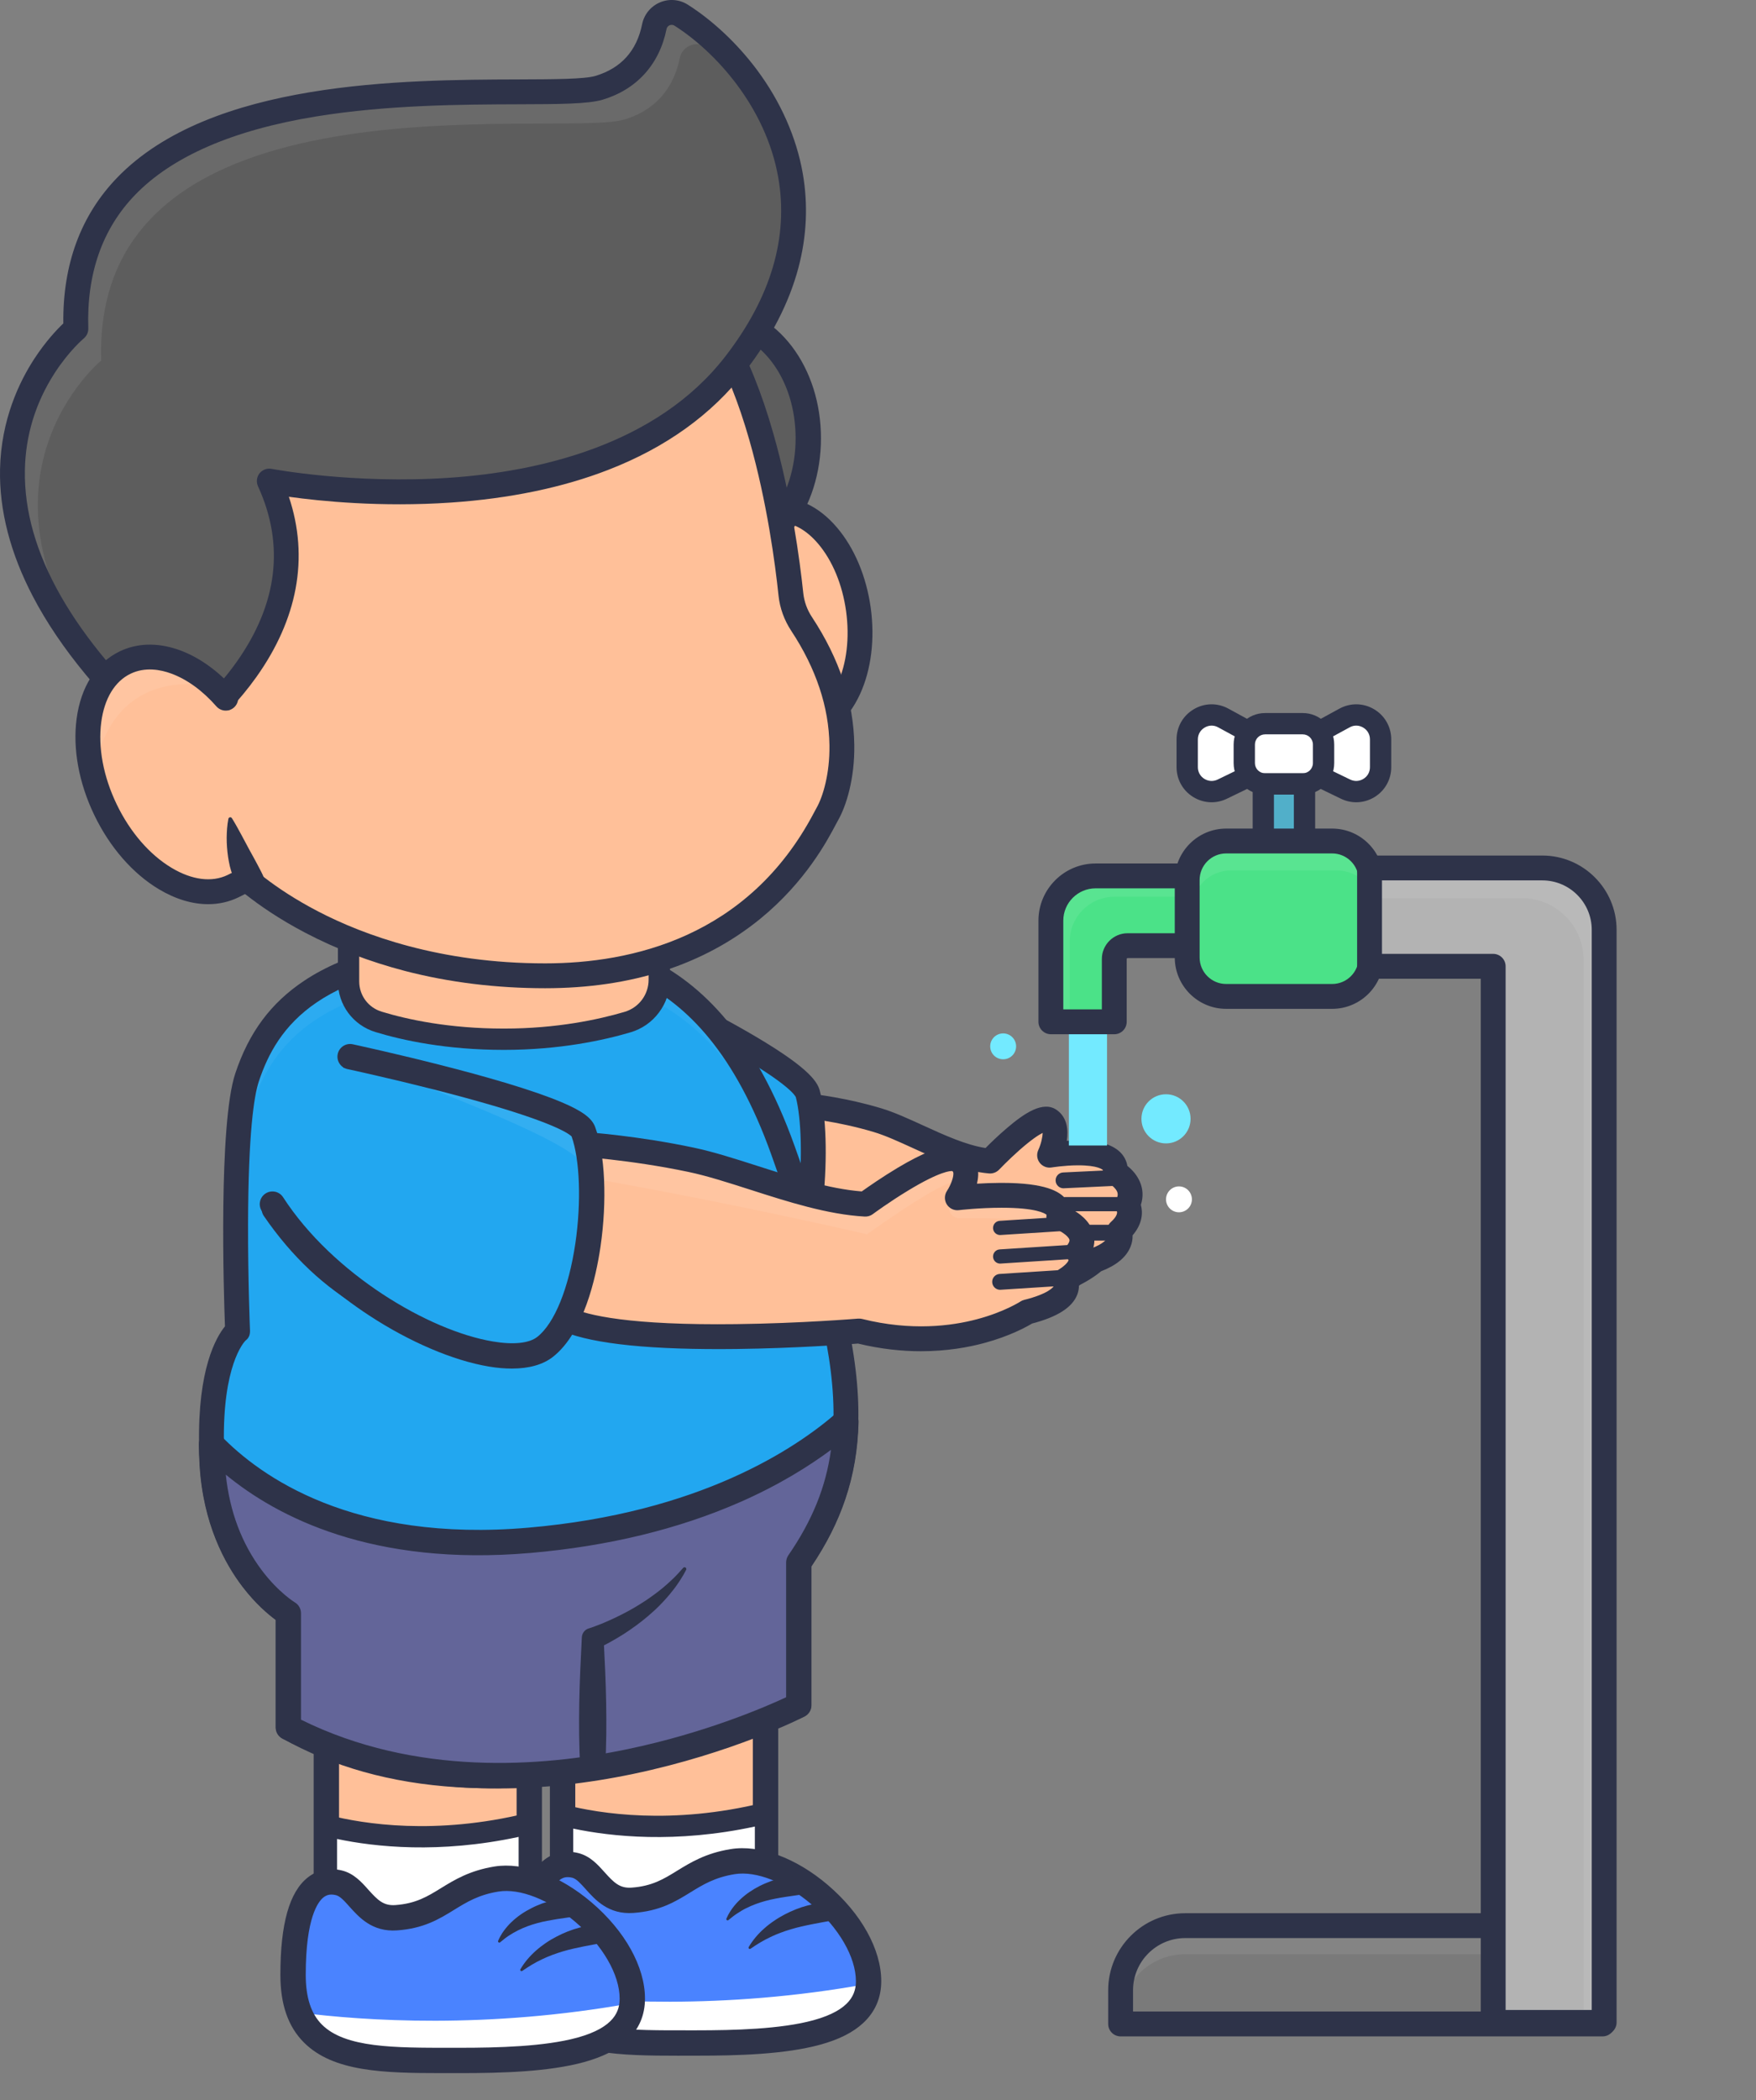 <svg width="46" height="55" viewBox="0 0 46 55" fill="none" xmlns="http://www.w3.org/2000/svg">
<rect x="0" y="0" width="46" height="55" fill="#808080" stroke="none"/>
<g opacity="0.2">
<g opacity="0.2">
<g opacity="0.2">
<g opacity="0.2">
<path opacity="0.2" d="M36.049 52.467C32.265 52.467 29.009 52.724 27.556 53.093C26.129 52.424 20.913 51.927 14.696 51.927C7.38 51.927 1.448 52.615 1.448 53.464C1.448 54.312 7.38 55 14.696 55C20.676 55 25.73 54.54 27.377 53.909C28.726 54.305 32.1 54.585 36.049 54.585C41.185 54.585 45.349 54.111 45.349 53.526C45.349 52.941 41.185 52.467 36.049 52.467Z" fill="#2E3349"/>
</g>
</g>
</g>
</g>
<path d="M20.053 44.452H14.737V50.183H20.053V44.452Z" fill="#FFC099"/>
<path d="M20.099 50.229H14.69V44.405H20.099V50.229ZM14.783 50.136H20.006V44.498H14.783V50.136Z" fill="#2E3349"/>
<g opacity="0.2">
<g opacity="0.2">
<g opacity="0.2">
<g opacity="0.2">
<path opacity="0.2" d="M20.053 44.452V46.202C18.727 46.769 16.862 47.17 14.737 47.307V44.452H20.053V44.452Z" fill="#2E3349"/>
</g>
</g>
</g>
</g>
<path d="M20.053 50.515H14.738C14.554 50.515 14.405 50.366 14.405 50.183V44.452C14.405 44.268 14.554 44.119 14.738 44.119H20.053C20.237 44.119 20.386 44.268 20.386 44.452V50.183C20.386 50.366 20.237 50.515 20.053 50.515ZM15.07 49.85H19.721V44.784H15.07V49.85Z" fill="#2E3349"/>
<path d="M20.053 47.486V50.183H14.737V47.539C15.711 47.786 17.623 48.08 20.053 47.486Z" fill="white"/>
<path d="M20.099 50.229H14.69V47.479L14.748 47.494C15.677 47.73 17.6 48.037 20.042 47.441L20.099 47.426V50.229ZM14.783 50.136H20.006V47.545C17.622 48.116 15.734 47.833 14.783 47.599V50.136Z" fill="#2E3349"/>
<g opacity="0.2">
<g opacity="0.2">
<g opacity="0.2">
<g opacity="0.2">
<path opacity="0.2" d="M20.053 48.578H14.737V50.004H20.053V48.578Z" fill="#2E3349"/>
</g>
</g>
</g>
</g>
<path d="M20.053 50.462H14.737C14.583 50.462 14.458 50.337 14.458 50.183V47.539C14.458 47.453 14.498 47.371 14.566 47.319C14.634 47.266 14.722 47.247 14.806 47.268C15.714 47.499 17.594 47.799 19.986 47.215C20.07 47.194 20.158 47.213 20.225 47.266C20.292 47.319 20.332 47.4 20.332 47.486V50.183C20.332 50.337 20.207 50.462 20.053 50.462ZM15.016 49.904H19.774V47.836C17.695 48.283 16.009 48.099 15.016 47.89V49.904Z" fill="#2E3349"/>
<path d="M22.75 51.9C22.745 53.322 20.634 53.512 18.237 53.505C16.018 53.497 14.152 53.563 13.895 51.724C13.876 51.589 13.866 51.443 13.865 51.285C13.864 51.272 13.864 51.26 13.864 51.247C13.873 48.729 14.745 48.759 15.077 48.843C15.591 48.973 15.753 49.815 16.569 49.761C17.764 49.683 17.978 48.951 19.2 48.758C20.079 48.619 21.207 49.245 21.953 50.104C22.126 50.303 22.279 50.516 22.404 50.734C22.621 51.117 22.751 51.518 22.75 51.9Z" fill="#4A83FF"/>
<path d="M22.706 51.961C22.591 53.277 20.533 53.464 18.203 53.464C16.214 53.464 14.51 53.521 13.988 52.21C15.672 52.424 18.907 52.649 22.706 51.961Z" fill="white"/>
<g opacity="0.2">
<g opacity="0.2">
<g opacity="0.2">
<g opacity="0.2">
<path opacity="0.2" d="M22.749 51.9C22.744 53.322 20.634 53.513 18.237 53.505C16.017 53.498 14.152 53.563 13.895 51.724C17.691 52.639 20.394 51.763 21.298 51.346C21.801 51.114 21.944 50.593 21.952 50.104C22.126 50.303 22.279 50.516 22.403 50.734C22.621 51.117 22.75 51.518 22.749 51.9Z" fill="#2E3349"/>
</g>
</g>
</g>
</g>
<path d="M17.77 53.838C16.235 53.838 14.918 53.802 14.153 53.037C13.736 52.621 13.533 52.04 13.533 51.262C13.533 49.924 13.769 49.089 14.255 48.71C14.51 48.511 14.82 48.449 15.15 48.531C15.458 48.608 15.659 48.833 15.837 49.032C16.081 49.304 16.234 49.457 16.542 49.436C17.082 49.398 17.386 49.211 17.737 48.994C18.089 48.778 18.488 48.532 19.14 48.427C19.899 48.304 20.85 48.655 21.684 49.365C22.561 50.112 23.085 51.054 23.085 51.885C23.085 52.321 22.926 52.69 22.611 52.982C22.346 53.228 21.978 53.414 21.486 53.549C20.56 53.803 19.328 53.837 18.245 53.837C18.165 53.837 18.085 53.837 18.006 53.837C17.927 53.837 17.848 53.838 17.77 53.838ZM14.873 49.161C14.772 49.161 14.707 49.2 14.664 49.234C14.524 49.343 14.198 49.76 14.198 51.262C14.198 51.855 14.337 52.282 14.622 52.567C15.232 53.176 16.517 53.175 18.005 53.173C18.084 53.173 18.165 53.173 18.245 53.173C19.223 53.173 20.455 53.143 21.31 52.908C22.305 52.635 22.421 52.193 22.421 51.885C22.421 51.256 21.973 50.484 21.254 49.871C20.576 49.294 19.807 48.992 19.246 49.083C18.725 49.167 18.414 49.358 18.086 49.56C17.695 49.801 17.291 50.05 16.588 50.099C15.94 50.144 15.594 49.757 15.342 49.475C15.211 49.329 15.099 49.203 14.989 49.176C14.946 49.165 14.907 49.161 14.873 49.161Z" fill="#2E3349"/>
<path d="M21.104 49.601C21.098 49.603 21.086 49.605 21.076 49.606L21.044 49.611L20.978 49.62L20.846 49.639C20.757 49.651 20.668 49.664 20.58 49.678C20.403 49.706 20.226 49.737 20.053 49.784C19.966 49.807 19.881 49.835 19.797 49.866C19.712 49.897 19.63 49.934 19.548 49.974C19.466 50.014 19.388 50.062 19.31 50.113C19.232 50.164 19.158 50.223 19.083 50.285L19.082 50.286C19.067 50.298 19.046 50.296 19.034 50.282C19.026 50.271 19.024 50.258 19.029 50.246C19.04 50.223 19.051 50.201 19.062 50.178C19.067 50.166 19.073 50.155 19.079 50.144L19.098 50.111C19.111 50.089 19.123 50.066 19.138 50.045L19.181 49.982C19.242 49.899 19.311 49.82 19.387 49.749C19.538 49.605 19.713 49.488 19.899 49.393C19.946 49.37 19.993 49.347 20.041 49.327C20.089 49.306 20.137 49.287 20.186 49.269C20.284 49.233 20.383 49.204 20.484 49.182C20.585 49.159 20.688 49.143 20.791 49.135C20.843 49.131 20.894 49.128 20.947 49.128C20.973 49.128 20.999 49.128 21.025 49.13C21.039 49.13 21.052 49.131 21.066 49.132C21.08 49.133 21.092 49.135 21.11 49.136C21.236 49.15 21.328 49.263 21.315 49.39C21.305 49.485 21.239 49.56 21.153 49.587L21.104 49.601Z" fill="#2E3349"/>
<path d="M21.826 50.29C21.819 50.292 21.806 50.295 21.796 50.297L21.762 50.303L21.693 50.316L21.554 50.341C21.46 50.358 21.367 50.375 21.274 50.394C21.18 50.412 21.087 50.433 20.994 50.454C20.948 50.465 20.901 50.476 20.855 50.488C20.809 50.501 20.763 50.513 20.717 50.527C20.625 50.554 20.534 50.584 20.444 50.619C20.421 50.627 20.399 50.636 20.377 50.645C20.354 50.654 20.331 50.663 20.309 50.673C20.265 50.693 20.22 50.711 20.177 50.733C20 50.816 19.831 50.918 19.662 51.036L19.662 51.036C19.646 51.047 19.625 51.043 19.614 51.028C19.607 51.016 19.607 51.002 19.613 50.991C19.72 50.81 19.86 50.644 20.022 50.503C20.102 50.431 20.188 50.365 20.278 50.305C20.367 50.243 20.46 50.189 20.556 50.138C20.748 50.038 20.95 49.956 21.159 49.902C21.264 49.874 21.37 49.853 21.477 49.839C21.531 49.833 21.585 49.827 21.64 49.825C21.667 49.824 21.695 49.823 21.723 49.823C21.736 49.823 21.751 49.823 21.765 49.824C21.78 49.824 21.792 49.825 21.811 49.826C21.939 49.833 22.036 49.942 22.029 50.07C22.023 50.167 21.958 50.247 21.871 50.276L21.826 50.29Z" fill="#2E3349"/>
<path d="M13.865 44.908H8.549V50.639H13.865V44.908Z" fill="#FFC099"/>
<path d="M13.912 50.686H8.503V44.862H13.912V50.686ZM8.596 50.593H13.819V44.955H8.596V50.593Z" fill="#2E3349"/>
<g opacity="0.2">
<g opacity="0.2">
<g opacity="0.2">
<g opacity="0.2">
<path opacity="0.2" d="M8.549 44.908H13.865V47.348C13.618 47.355 13.369 47.359 13.117 47.359C11.45 47.359 9.889 47.198 8.549 46.918V44.908H8.549Z" fill="#2E3349"/>
</g>
</g>
</g>
</g>
<path d="M13.865 50.972H8.549C8.366 50.972 8.217 50.823 8.217 50.639V44.908C8.217 44.725 8.366 44.576 8.549 44.576H13.865C14.048 44.576 14.197 44.725 14.197 44.908V50.639C14.197 50.823 14.048 50.972 13.865 50.972ZM8.881 50.307H13.533V45.241H8.881V50.307Z" fill="#2E3349"/>
<path d="M13.865 47.943V50.639H8.549V47.996C9.522 48.243 11.434 48.536 13.865 47.943Z" fill="white"/>
<path d="M13.912 50.686H8.503V47.936L8.561 47.951C9.49 48.187 11.413 48.494 13.854 47.897L13.912 47.883V50.686ZM8.596 50.593H13.819V48.002C11.434 48.572 9.546 48.289 8.596 48.055V50.593Z" fill="#2E3349"/>
<g opacity="0.2">
<g opacity="0.2">
<g opacity="0.2">
<g opacity="0.2">
<path opacity="0.2" d="M13.865 49.035H8.549V50.461H13.865V49.035Z" fill="#2E3349"/>
</g>
</g>
</g>
</g>
<path d="M13.865 50.733H8.55C8.395 50.733 8.271 50.608 8.271 50.453V47.81C8.271 47.724 8.31 47.642 8.378 47.589C8.446 47.537 8.535 47.518 8.618 47.539C9.526 47.77 11.406 48.07 13.799 47.486C13.882 47.465 13.97 47.484 14.037 47.537C14.105 47.59 14.144 47.671 14.144 47.757V50.453C14.144 50.608 14.019 50.733 13.865 50.733ZM8.829 50.175H13.586V48.107C11.507 48.554 9.821 48.37 8.829 48.161V50.175Z" fill="#2E3349"/>
<path d="M16.564 52.342C16.564 52.382 16.562 52.421 16.559 52.459C16.444 53.775 14.386 53.962 12.056 53.962C10.067 53.962 8.363 54.019 7.841 52.709C7.734 52.44 7.677 52.115 7.677 51.719C7.677 49.201 8.549 49.227 8.881 49.31C9.396 49.439 9.561 50.281 10.376 50.224C11.571 50.141 11.782 49.408 13.004 49.212C14.446 48.978 16.564 50.806 16.564 52.342Z" fill="#4A83FF"/>
<path d="M16.56 52.459C16.445 53.775 14.387 53.962 12.057 53.962C10.068 53.962 8.363 54.019 7.842 52.708C9.525 52.923 12.761 53.147 16.56 52.459Z" fill="white"/>
<path d="M11.581 54.294C10.046 54.294 8.73 54.259 7.964 53.494C7.547 53.078 7.345 52.497 7.345 51.719C7.345 50.381 7.581 49.546 8.066 49.167C8.322 48.967 8.631 48.906 8.962 48.988C9.269 49.065 9.471 49.29 9.648 49.489C9.892 49.761 10.045 49.914 10.353 49.893C10.893 49.855 11.197 49.668 11.549 49.451C11.901 49.234 12.3 48.989 12.951 48.883C13.71 48.761 14.662 49.112 15.496 49.822C16.373 50.569 16.896 51.511 16.896 52.342C16.896 52.778 16.737 53.147 16.423 53.439C16.158 53.685 15.789 53.87 15.297 54.006C14.371 54.26 13.14 54.294 12.057 54.294C11.976 54.294 11.896 54.294 11.817 54.294C11.738 54.294 11.659 54.294 11.581 54.294ZM8.684 49.617C8.583 49.617 8.518 49.657 8.475 49.69C8.335 49.8 8.009 50.217 8.009 51.719C8.009 52.312 8.148 52.739 8.434 53.024C9.044 53.633 10.328 53.631 11.816 53.63C11.896 53.63 11.976 53.63 12.057 53.63C13.035 53.63 14.267 53.599 15.121 53.365C16.117 53.092 16.232 52.65 16.232 52.342C16.232 51.712 15.785 50.941 15.065 50.328C14.387 49.751 13.618 49.449 13.057 49.539C12.536 49.623 12.226 49.815 11.897 50.017C11.507 50.258 11.102 50.507 10.399 50.556C9.752 50.601 9.406 50.214 9.153 49.932C9.023 49.786 8.91 49.66 8.801 49.633C8.757 49.622 8.719 49.617 8.684 49.617Z" fill="#2E3349"/>
<path d="M15.124 50.183C15.118 50.185 15.105 50.186 15.095 50.188L15.063 50.193L14.998 50.202L14.865 50.22C14.776 50.233 14.688 50.245 14.599 50.259C14.422 50.288 14.246 50.318 14.073 50.366C13.986 50.389 13.901 50.417 13.816 50.448C13.732 50.479 13.649 50.515 13.568 50.556C13.486 50.596 13.408 50.643 13.329 50.694C13.251 50.745 13.178 50.804 13.103 50.867L13.101 50.868C13.087 50.88 13.066 50.877 13.054 50.863C13.045 50.853 13.044 50.839 13.049 50.828C13.059 50.805 13.07 50.782 13.081 50.759C13.087 50.748 13.092 50.736 13.099 50.725L13.118 50.692C13.131 50.67 13.143 50.648 13.157 50.626L13.201 50.563C13.262 50.481 13.33 50.401 13.406 50.331C13.557 50.187 13.733 50.069 13.919 49.975C13.965 49.951 14.012 49.929 14.06 49.908C14.108 49.887 14.156 49.868 14.205 49.85C14.303 49.815 14.403 49.786 14.504 49.763C14.605 49.741 14.707 49.725 14.81 49.716C14.862 49.712 14.914 49.709 14.966 49.709C14.992 49.709 15.018 49.71 15.045 49.711C15.058 49.712 15.072 49.713 15.085 49.714C15.099 49.715 15.111 49.716 15.129 49.718C15.256 49.731 15.348 49.845 15.335 49.971C15.325 50.066 15.258 50.142 15.172 50.168L15.124 50.183Z" fill="#2E3349"/>
<path d="M15.845 50.872C15.839 50.874 15.826 50.876 15.816 50.878L15.782 50.885L15.713 50.897L15.573 50.922C15.48 50.939 15.387 50.957 15.293 50.975C15.2 50.994 15.107 51.014 15.014 51.035C14.967 51.046 14.921 51.057 14.875 51.069C14.829 51.082 14.782 51.094 14.736 51.108C14.645 51.136 14.553 51.166 14.463 51.2C14.441 51.208 14.418 51.217 14.396 51.227C14.374 51.236 14.351 51.244 14.329 51.254C14.285 51.274 14.24 51.293 14.196 51.314C14.019 51.397 13.85 51.5 13.682 51.617L13.681 51.617C13.666 51.628 13.645 51.624 13.634 51.609C13.626 51.598 13.626 51.583 13.633 51.572C13.74 51.391 13.88 51.226 14.042 51.084C14.122 51.013 14.208 50.947 14.297 50.886C14.386 50.825 14.48 50.77 14.576 50.72C14.768 50.619 14.97 50.538 15.179 50.483C15.283 50.456 15.389 50.434 15.497 50.421C15.551 50.414 15.605 50.409 15.66 50.406C15.687 50.405 15.714 50.404 15.742 50.404C15.756 50.404 15.77 50.405 15.784 50.405C15.799 50.406 15.812 50.406 15.831 50.407C15.958 50.414 16.055 50.524 16.048 50.651C16.043 50.748 15.977 50.828 15.89 50.857L15.845 50.872Z" fill="#2E3349"/>
<path d="M17.833 26.581C17.833 26.581 19.712 28.265 21.054 28.953C21.054 28.953 21.966 29.03 22.986 29.336C23.841 29.592 24.972 30.331 25.939 30.407C25.939 30.407 27.173 29.106 27.495 29.336C27.817 29.565 27.495 30.254 27.495 30.254C27.495 30.254 29.32 29.948 29.213 30.713C29.213 30.713 29.803 31.019 29.535 31.555C29.535 31.555 29.75 31.861 29.32 32.244C29.32 32.244 29.535 32.703 28.676 33.009C28.676 33.009 27.549 34.08 25.831 33.468C25.831 33.468 21.966 33.927 20.839 33.162C20.839 33.162 17.887 34.157 15.9 30.024" fill="#FFC099"/>
<path d="M26.882 33.702C26.566 33.702 26.211 33.651 25.826 33.516C25.716 33.528 24.793 33.631 23.759 33.648C22.299 33.674 21.314 33.527 20.832 33.213C20.699 33.253 20.008 33.434 19.102 33.188C18.523 33.03 17.977 32.729 17.479 32.293C16.86 31.749 16.314 30.993 15.858 30.045L15.942 30.004C16.961 32.123 18.236 32.856 19.127 33.098C20.088 33.359 20.817 33.12 20.824 33.118L20.846 33.111L20.865 33.123C21.965 33.87 25.787 33.426 25.826 33.422L25.837 33.421L25.847 33.424C26.719 33.735 27.432 33.597 27.877 33.426C28.361 33.241 28.641 32.978 28.644 32.975L28.651 32.968L28.66 32.965C28.982 32.85 29.192 32.697 29.267 32.521C29.328 32.377 29.28 32.268 29.278 32.263L29.264 32.232L29.289 32.209C29.68 31.861 29.505 31.593 29.497 31.581L29.481 31.559L29.494 31.534C29.738 31.046 29.214 30.766 29.192 30.755L29.162 30.739L29.167 30.707C29.182 30.597 29.155 30.509 29.083 30.439C28.733 30.099 27.515 30.298 27.503 30.3L27.416 30.314L27.453 30.234C27.456 30.228 27.755 29.578 27.468 29.374C27.417 29.337 27.231 29.307 26.627 29.82C26.284 30.112 25.975 30.436 25.972 30.439L25.957 30.455L25.935 30.453C25.325 30.405 24.666 30.104 24.029 29.813C23.65 29.64 23.292 29.476 22.973 29.38C21.969 29.079 21.059 29 21.05 29L21.041 28.999L21.032 28.994C19.701 28.311 17.821 26.632 17.802 26.616L17.864 26.546C17.883 26.563 19.746 28.227 21.067 28.908C21.166 28.917 22.041 29.004 23 29.291C23.325 29.389 23.686 29.554 24.068 29.728C24.69 30.013 25.333 30.306 25.92 30.359C25.988 30.289 26.263 30.007 26.566 29.75C27.054 29.335 27.367 29.187 27.522 29.298C27.807 29.501 27.647 30.001 27.57 30.196C27.861 30.155 28.817 30.05 29.148 30.372C29.234 30.456 29.273 30.563 29.262 30.688C29.38 30.76 29.813 31.067 29.587 31.553C29.63 31.638 29.731 31.924 29.375 32.257C29.39 32.31 29.409 32.422 29.354 32.554C29.269 32.757 29.049 32.924 28.701 33.05C28.652 33.094 28.376 33.334 27.915 33.511C27.653 33.612 27.302 33.702 26.882 33.702Z" fill="#2E3349"/>
<path d="M26.881 33.982C26.553 33.982 26.188 33.931 25.794 33.8C25.544 33.827 24.71 33.911 23.763 33.927C22.346 33.952 21.347 33.812 20.789 33.512C20.502 33.578 19.84 33.677 19.029 33.457C18.408 33.288 17.824 32.967 17.295 32.503C16.647 31.934 16.079 31.148 15.606 30.166C15.528 30.003 15.597 29.809 15.759 29.731C15.921 29.653 16.115 29.721 16.193 29.884C16.963 31.485 18.003 32.504 19.199 32.829C20.08 33.068 20.728 32.856 20.734 32.853C20.831 32.821 20.937 32.836 21.021 32.893C21.252 33.049 21.913 33.308 23.746 33.277C24.825 33.258 25.783 33.146 25.792 33.145C25.842 33.139 25.893 33.145 25.94 33.161C26.567 33.385 27.178 33.389 27.755 33.174C28.194 33.01 28.45 32.774 28.453 32.772C28.486 32.74 28.523 32.718 28.566 32.702C28.922 32.576 29.031 32.429 29.018 32.364C28.967 32.238 29.001 32.092 29.103 32.001C29.258 31.863 29.274 31.765 29.258 31.727C29.199 31.631 29.193 31.511 29.244 31.409C29.296 31.305 29.291 31.232 29.227 31.146C29.172 31.072 29.09 31.018 29.061 31.002C28.936 30.939 28.871 30.806 28.89 30.668C28.892 30.654 28.892 30.646 28.891 30.643C28.882 30.632 28.765 30.517 28.233 30.519C27.881 30.52 27.552 30.575 27.548 30.575C27.429 30.595 27.309 30.547 27.235 30.451C27.162 30.355 27.149 30.226 27.2 30.116C27.272 29.96 27.312 29.776 27.313 29.67C27.213 29.72 27.025 29.839 26.705 30.121C26.417 30.376 26.176 30.629 26.174 30.631C26.106 30.702 26.01 30.739 25.912 30.732C25.253 30.679 24.572 30.368 23.913 30.067C23.543 29.898 23.193 29.738 22.892 29.648C21.919 29.356 21.035 29.278 21.026 29.277C20.983 29.274 20.942 29.262 20.904 29.243C19.541 28.543 17.693 26.893 17.615 26.823C17.481 26.703 17.47 26.497 17.59 26.364C17.71 26.23 17.916 26.218 18.049 26.338C18.068 26.355 19.862 27.956 21.147 28.635C21.381 28.659 22.186 28.756 23.079 29.024C23.423 29.127 23.792 29.296 24.183 29.475C24.737 29.728 25.308 29.988 25.817 30.066C25.941 29.94 26.153 29.734 26.385 29.537C26.825 29.163 27.324 28.815 27.684 29.071C27.961 29.268 27.988 29.597 27.945 29.878C28.013 29.874 28.085 29.87 28.159 29.869C28.733 29.857 29.12 29.957 29.341 30.172C29.444 30.272 29.509 30.397 29.533 30.535C29.799 30.744 30.03 31.112 29.886 31.554C29.943 31.758 29.928 32.053 29.669 32.353C29.672 32.441 29.659 32.547 29.611 32.661C29.499 32.929 29.241 33.141 28.844 33.294C28.729 33.39 28.44 33.608 28.014 33.772C27.727 33.883 27.341 33.981 26.881 33.982ZM29.025 32.381C29.025 32.381 29.025 32.381 29.025 32.382C29.025 32.381 29.025 32.381 29.025 32.381ZM29.024 32.38C29.024 32.38 29.024 32.381 29.025 32.381C29.024 32.381 29.024 32.38 29.024 32.38ZM29.268 31.741C29.268 31.741 29.268 31.742 29.268 31.742C29.268 31.742 29.268 31.741 29.268 31.741ZM29.267 31.741C29.267 31.741 29.267 31.741 29.268 31.741C29.267 31.741 29.267 31.741 29.267 31.741ZM29.267 31.74C29.267 31.741 29.267 31.741 29.267 31.741C29.267 31.741 29.267 31.741 29.267 31.74Z" fill="#2E3349"/>
<path d="M27.86 31.121C27.75 31.121 27.658 31.034 27.653 30.923C27.647 30.808 27.736 30.711 27.85 30.706L29.377 30.633C29.491 30.628 29.589 30.716 29.594 30.831C29.6 30.945 29.511 31.042 29.397 31.048L27.87 31.12C27.866 31.121 27.863 31.121 27.86 31.121Z" fill="#2E3349"/>
<path d="M29.563 31.722H27.902C27.799 31.722 27.716 31.639 27.716 31.536C27.716 31.433 27.799 31.35 27.902 31.35H29.563C29.666 31.35 29.749 31.433 29.749 31.536C29.749 31.639 29.666 31.722 29.563 31.722Z" fill="#2E3349"/>
<path d="M29.397 32.491H27.902C27.787 32.491 27.694 32.398 27.694 32.283C27.694 32.169 27.787 32.076 27.902 32.076H29.397C29.512 32.076 29.605 32.169 29.605 32.283C29.605 32.398 29.512 32.491 29.397 32.491Z" fill="#2E3349"/>
<path d="M17.779 26.428C17.779 26.428 20.992 28.006 21.161 28.647C21.483 29.871 21.268 33.009 20.517 33.851C19.765 34.693 17.081 33.009 15.9 30.407" fill="#22A7F0"/>
<path d="M19.958 34.395C19.878 34.395 19.791 34.389 19.697 34.374C19.065 34.278 18.273 33.836 17.527 33.161C16.725 32.438 16.042 31.507 15.603 30.542C15.529 30.378 15.602 30.185 15.765 30.111C15.929 30.036 16.122 30.109 16.196 30.273C16.598 31.159 17.226 32.013 17.963 32.678C18.608 33.261 19.293 33.654 19.796 33.731C19.953 33.755 20.163 33.757 20.273 33.634C20.559 33.314 20.806 32.443 20.917 31.359C21.021 30.348 20.993 29.294 20.847 28.733C20.83 28.695 20.661 28.391 19.206 27.558C18.415 27.104 17.643 26.724 17.635 26.72C17.474 26.641 17.407 26.446 17.486 26.284C17.566 26.123 17.761 26.056 17.922 26.136C17.93 26.14 18.745 26.541 19.569 27.015C21.125 27.911 21.406 28.301 21.475 28.564C21.643 29.202 21.678 30.325 21.565 31.426C21.489 32.16 21.284 33.48 20.759 34.068C20.619 34.225 20.371 34.395 19.958 34.395Z" fill="#2E3349"/>
<path d="M22.161 37.024C22.161 37.093 22.16 37.162 22.158 37.23C22.125 38.616 21.723 39.761 20.925 40.922V44.659C20.925 44.659 13.117 48.397 7.552 45.241V42.251C7.552 42.251 5.725 41.171 5.559 38.347C5.554 38.262 5.55 38.18 5.546 38.099C5.543 38.005 5.541 37.912 5.54 37.823C5.52 36.687 5.674 35.961 5.841 35.512C6.024 35.018 6.223 34.858 6.223 34.858C6.223 34.858 6.005 29.616 6.473 28.214C7.012 26.594 8.302 24.947 12.785 24.808C15.128 24.736 18.516 24.559 20.509 30.124C20.843 31.055 21.128 31.902 21.362 32.681C21.887 34.422 22.158 35.816 22.161 37.024Z" fill="#22A7F0"/>
<g opacity="0.2">
<g opacity="0.2">
<g opacity="0.2">
<g opacity="0.2">
<path opacity="0.2" d="M22.161 37.024C14.163 43.531 7.316 39.434 5.546 38.099C5.543 38.005 5.541 37.912 5.54 37.823C5.52 36.687 5.674 35.961 5.841 35.512C6.33 37.392 7.012 37.392 7.012 37.392C13.906 41.046 14.986 36.312 15.484 35.897C15.767 35.661 21.377 34.388 21.362 32.681C21.887 34.422 22.158 35.816 22.161 37.024Z" fill="#2E3349"/>
</g>
</g>
</g>
</g>
<g opacity="0.6">
<g opacity="0.6">
<g opacity="0.6">
<g opacity="0.6">
<g opacity="0.6">
<path opacity="0.6" d="M6.597 28.961C7.137 27.341 8.426 25.695 12.909 25.556C15.253 25.483 18.64 25.307 20.634 30.872C21.639 33.677 22.2 35.721 22.276 37.401C22.278 37.344 22.281 37.288 22.283 37.23C22.326 35.444 21.757 33.259 20.634 30.124C18.64 24.559 15.253 24.736 12.909 24.808C8.426 24.947 7.137 26.594 6.597 28.214C6.335 29.001 6.288 30.995 6.298 32.595C6.307 31.167 6.374 29.629 6.597 28.961Z" fill="white"/>
</g>
</g>
</g>
</g>
</g>
<path d="M12.838 46.833C12.544 46.833 12.254 46.824 11.97 46.806C10.245 46.7 8.705 46.268 7.392 45.524C7.29 45.466 7.227 45.358 7.227 45.241V42.422C7.037 42.282 6.701 42.001 6.36 41.556C5.897 40.951 5.325 39.907 5.234 38.366C5.223 38.173 5.216 37.992 5.215 37.827C5.18 35.866 5.653 35.032 5.893 34.736C5.861 33.881 5.721 29.441 6.164 28.111C6.522 27.036 7.096 26.265 7.97 25.684C9.088 24.941 10.66 24.548 12.775 24.483L12.863 24.48C15.214 24.407 18.768 24.296 20.816 30.014C22.042 33.436 22.525 35.529 22.484 37.238V37.238C22.466 37.963 22.353 38.626 22.137 39.265C21.936 39.858 21.646 40.434 21.251 41.022V44.659C21.251 44.785 21.179 44.899 21.066 44.953C20.985 44.992 19.047 45.911 16.391 46.453C15.151 46.705 13.96 46.833 12.838 46.833ZM7.878 45.049C10.629 46.526 13.935 46.287 16.246 45.818C18.368 45.387 20.056 44.689 20.6 44.449V40.922C20.6 40.856 20.62 40.791 20.657 40.737C21.439 39.6 21.802 38.516 21.833 37.223C21.833 37.223 21.833 37.223 21.833 37.223C21.872 35.599 21.4 33.575 20.203 30.234C18.315 24.961 15.176 25.059 12.884 25.131L12.795 25.134C8.36 25.271 7.252 26.907 6.782 28.317C6.656 28.694 6.505 29.649 6.498 32.061C6.495 33.523 6.548 34.832 6.549 34.845C6.553 34.954 6.519 35.046 6.431 35.109C6.382 35.16 5.829 35.768 5.866 37.817C5.866 37.818 5.866 37.819 5.866 37.819C5.867 37.974 5.873 38.145 5.884 38.328C6.038 40.948 7.702 41.96 7.718 41.97C7.817 42.029 7.878 42.136 7.878 42.251V45.049ZM20.925 44.659H20.925H20.925Z" fill="#2E3349"/>
<path d="M22.158 37.23C22.154 37.4 22.145 37.566 22.129 37.73C22.12 37.827 22.109 37.923 22.096 38.018C21.952 39.064 21.567 39.988 20.925 40.922V44.659C20.925 44.659 13.616 48.397 7.553 45.241V42.251C7.553 42.251 6.09 41.387 5.663 39.182C5.617 38.945 5.583 38.691 5.564 38.422C5.562 38.397 5.561 38.372 5.559 38.347C5.548 38.163 5.542 37.988 5.54 37.823C6.61 38.931 9.123 40.75 13.865 40.34C18.388 39.949 20.959 38.282 22.158 37.23Z" fill="#636599"/>
<path d="M13.057 46.553C12.767 46.553 12.48 46.545 12.197 46.528C10.49 46.424 8.92 46.005 7.531 45.282L7.506 45.269V42.276C7.418 42.221 7.097 42.001 6.732 41.573C6.346 41.12 5.84 40.34 5.617 39.191C5.57 38.944 5.536 38.686 5.518 38.425L5.513 38.35C5.501 38.16 5.495 37.983 5.493 37.823L5.492 37.706L5.573 37.79C6.644 38.9 9.144 40.701 13.861 40.294C18.429 39.899 21.001 38.183 22.128 37.196L22.207 37.126L22.205 37.232C22.2 37.411 22.191 37.576 22.175 37.734C22.166 37.839 22.155 37.934 22.142 38.024C22.001 39.051 21.629 39.977 20.971 40.936V44.688L20.946 44.701C20.928 44.71 19.084 45.644 16.522 46.179C15.329 46.428 14.167 46.553 13.057 46.553ZM7.599 45.212C10.711 46.822 14.156 46.578 16.5 46.089C18.888 45.59 20.649 44.744 20.878 44.63V40.907L20.887 40.895C21.541 39.944 21.91 39.028 22.05 38.011C22.062 37.923 22.073 37.829 22.083 37.725C22.095 37.6 22.103 37.472 22.108 37.335C21.546 37.816 20.616 38.487 19.277 39.075C17.692 39.772 15.873 40.213 13.869 40.386C9.23 40.787 6.713 39.064 5.588 37.938C5.591 38.065 5.597 38.201 5.605 38.344L5.61 38.418C5.629 38.675 5.662 38.93 5.708 39.173C5.927 40.3 6.423 41.066 6.8 41.51C7.21 41.991 7.572 42.208 7.576 42.211L7.599 42.224L7.599 42.251V45.212Z" fill="#2E3349"/>
<g opacity="0.2">
<g opacity="0.2">
<g opacity="0.2">
<g opacity="0.2">
<path opacity="0.2" d="M22.13 37.73C22.021 38.897 21.625 39.903 20.925 40.922V44.659C20.925 44.659 13.616 48.397 7.553 45.241V42.251C7.553 42.251 5.758 41.19 5.564 38.422C6.816 40.226 8.591 41.544 8.591 41.544V44.618C10.086 45.697 14.571 45.365 14.571 45.365L15.568 42.956L17.661 41.447C17.927 42.179 16.565 43.455 16.565 43.455V44.95L19.638 43.953V41.129C20.251 40.962 21.424 39.002 22.13 37.73Z" fill="#2E3349"/>
</g>
</g>
</g>
</g>
<path d="M13.058 46.839C12.761 46.839 12.469 46.831 12.18 46.813C10.432 46.707 8.824 46.277 7.399 45.535C7.289 45.478 7.221 45.364 7.221 45.241V42.425C7.029 42.284 6.695 42.004 6.355 41.56C5.891 40.955 5.318 39.909 5.228 38.366C5.216 38.172 5.21 37.991 5.208 37.826C5.207 37.69 5.288 37.567 5.414 37.515C5.54 37.464 5.685 37.494 5.779 37.592C6.815 38.665 9.238 40.406 13.837 40.009C18.324 39.621 20.84 37.945 21.94 36.981C22.039 36.894 22.18 36.874 22.299 36.929C22.419 36.985 22.494 37.107 22.491 37.238C22.473 37.964 22.36 38.627 22.143 39.267C21.943 39.86 21.653 40.435 21.257 41.024V44.659C21.257 44.784 21.188 44.898 21.076 44.955C21 44.994 19.18 45.916 16.581 46.459C15.369 46.712 14.187 46.839 13.058 46.839ZM7.885 45.037C10.883 46.522 14.184 46.28 16.445 45.808C18.499 45.379 20.076 44.692 20.593 44.45V40.922C20.593 40.854 20.613 40.789 20.651 40.733C21.277 39.823 21.635 38.947 21.768 37.971C21.193 38.398 20.407 38.891 19.392 39.337C17.779 40.046 15.929 40.495 13.894 40.671C9.76 41.028 7.26 39.729 5.915 38.62C6.016 39.587 6.334 40.43 6.862 41.13C7.296 41.705 7.719 41.963 7.723 41.965C7.824 42.025 7.885 42.133 7.885 42.251V45.037H7.885Z" fill="#2E3349"/>
<path d="M15.201 46.279C15.182 45.999 15.175 45.718 15.171 45.438C15.168 45.158 15.169 44.877 15.174 44.597C15.179 44.317 15.188 44.036 15.2 43.756C15.212 43.476 15.225 43.195 15.24 42.915L15.242 42.879C15.248 42.767 15.325 42.675 15.427 42.646C15.437 42.644 15.452 42.638 15.466 42.634L15.507 42.62C15.536 42.61 15.564 42.6 15.592 42.589C15.649 42.568 15.706 42.546 15.763 42.523C15.876 42.476 15.989 42.427 16.1 42.374C16.212 42.321 16.322 42.266 16.431 42.207C16.485 42.177 16.539 42.147 16.593 42.117C16.646 42.085 16.7 42.054 16.752 42.021C16.805 41.989 16.857 41.955 16.909 41.921C16.96 41.886 17.012 41.852 17.062 41.815C17.113 41.78 17.162 41.742 17.212 41.705C17.261 41.666 17.311 41.629 17.359 41.589C17.455 41.509 17.547 41.425 17.638 41.338C17.728 41.251 17.812 41.157 17.896 41.062L17.898 41.06C17.915 41.041 17.944 41.039 17.963 41.056C17.98 41.071 17.984 41.095 17.974 41.114L17.927 41.2L17.904 41.243L17.878 41.285C17.862 41.313 17.845 41.341 17.827 41.369L17.773 41.45C17.755 41.478 17.736 41.505 17.717 41.531C17.697 41.558 17.679 41.585 17.658 41.611C17.618 41.663 17.577 41.715 17.535 41.765C17.493 41.816 17.448 41.864 17.404 41.914C17.359 41.962 17.314 42.011 17.267 42.057C17.174 42.151 17.075 42.239 16.975 42.325C16.773 42.497 16.559 42.653 16.335 42.797C16.223 42.868 16.109 42.936 15.992 43C15.934 43.033 15.875 43.064 15.815 43.094C15.784 43.11 15.754 43.124 15.723 43.139L15.677 43.161C15.66 43.169 15.646 43.175 15.625 43.184L15.813 42.915C15.828 43.195 15.841 43.476 15.853 43.756C15.865 44.036 15.874 44.317 15.879 44.597C15.884 44.877 15.885 45.158 15.882 45.438C15.878 45.718 15.87 45.999 15.852 46.279C15.84 46.459 15.684 46.595 15.505 46.583C15.34 46.572 15.211 46.44 15.201 46.279Z" fill="#2E3349"/>
<path d="M21.069 19.05C20.523 19.125 19.982 18.816 19.568 18.263C19.222 17.803 18.965 17.175 18.866 16.462C18.649 14.894 19.283 13.511 20.283 13.373C21.16 13.251 22.027 14.129 22.372 15.404C22.421 15.583 22.459 15.769 22.485 15.961C22.702 17.529 22.069 18.912 21.069 19.05Z" fill="#FFC099"/>
<g opacity="0.2">
<g opacity="0.2">
<g opacity="0.2">
<g opacity="0.2">
<path opacity="0.2" d="M21.068 19.05C20.523 19.125 19.982 18.816 19.568 18.263C21.288 17.663 22.043 16.381 22.372 15.404C22.421 15.583 22.459 15.769 22.485 15.961C22.702 17.529 22.068 18.912 21.068 19.05Z" fill="#2E3349"/>
</g>
</g>
</g>
</g>
<path d="M17.271 21.486V25.655C17.271 25.791 17.247 25.922 17.203 26.044C17.082 26.387 16.802 26.66 16.438 26.768C15.734 26.976 14.614 27.217 13.201 27.217C11.728 27.217 10.609 26.973 9.921 26.763C9.452 26.62 9.131 26.191 9.131 25.702V21.486H17.271V21.486Z" fill="#FFC099"/>
<path d="M13.2 27.263C11.717 27.263 10.591 27.016 9.907 26.808C9.415 26.658 9.084 26.213 9.084 25.702V21.439H17.317V25.655C17.317 25.795 17.293 25.931 17.247 26.06C17.119 26.421 16.822 26.703 16.451 26.813C15.754 27.018 14.624 27.263 13.2 27.263ZM9.177 21.532V25.702C9.177 26.172 9.481 26.581 9.934 26.719C10.611 26.925 11.728 27.17 13.2 27.17C14.613 27.17 15.734 26.927 16.425 26.724C16.767 26.622 17.041 26.362 17.159 26.029C17.202 25.91 17.224 25.784 17.224 25.655V21.532H9.177V21.532Z" fill="#2E3349"/>
<g opacity="0.2">
<g opacity="0.2">
<g opacity="0.2">
<g opacity="0.2">
<path opacity="0.2" d="M17.271 21.486V25.655C17.271 25.791 17.247 25.922 17.203 26.044C16.252 26.184 15.209 26.262 14.114 26.262C12.231 26.262 10.499 26.033 9.131 25.65V21.486H17.271Z" fill="#1A1A5A"/>
</g>
</g>
</g>
<g opacity="0.2">
<g opacity="0.2">
<g opacity="0.2">
<path opacity="0.2" d="M14.114 26.308C12.277 26.308 10.55 26.096 9.118 25.694L9.084 25.685V21.439H17.317V25.655C17.317 25.795 17.293 25.931 17.247 26.06L17.237 26.086L17.21 26.09C16.229 26.235 15.188 26.308 14.114 26.308ZM9.177 25.614C10.594 26.008 12.3 26.215 14.114 26.215C15.173 26.215 16.2 26.143 17.168 26.002C17.205 25.891 17.224 25.775 17.224 25.655V21.532H9.177V25.614Z" fill="#2E3349"/>
</g>
</g>
</g>
</g>
<path d="M13.2 27.496C11.689 27.496 10.538 27.243 9.839 27.03C9.248 26.851 8.852 26.317 8.852 25.702V21.486C8.852 21.332 8.976 21.207 9.131 21.207H17.27C17.424 21.207 17.549 21.332 17.549 21.486V25.656C17.549 25.969 17.45 26.267 17.262 26.517C17.075 26.768 16.817 26.947 16.517 27.036C15.807 27.246 14.655 27.496 13.2 27.496ZM9.41 21.765V25.702C9.41 26.07 9.647 26.389 10.001 26.496C10.664 26.698 11.757 26.938 13.2 26.938C14.588 26.938 15.684 26.7 16.359 26.501C16.737 26.389 16.991 26.049 16.991 25.656V21.765H9.41Z" fill="#2E3349"/>
<path d="M18.807 14.592C20.114 14.592 21.174 13.197 21.174 11.477C21.174 9.757 20.114 8.363 18.807 8.363C17.499 8.363 16.439 9.757 16.439 11.477C16.439 13.197 17.499 14.592 18.807 14.592Z" fill="#5D5D5D"/>
<path d="M18.807 14.924C18.068 14.924 17.38 14.554 16.869 13.881C16.378 13.235 16.107 12.382 16.107 11.477C16.107 10.573 16.378 9.72 16.869 9.074C17.38 8.401 18.068 8.03 18.807 8.03C19.545 8.03 20.234 8.401 20.745 9.074C21.236 9.72 21.506 10.573 21.506 11.477C21.506 12.382 21.236 13.235 20.745 13.881C20.234 14.554 19.545 14.924 18.807 14.924ZM18.807 8.695C18.281 8.695 17.78 8.972 17.398 9.476C16.994 10.007 16.772 10.717 16.772 11.477C16.772 12.237 16.994 12.948 17.398 13.479C17.78 13.982 18.281 14.26 18.807 14.26C19.333 14.26 19.833 13.982 20.216 13.479C20.62 12.948 20.842 12.237 20.842 11.477C20.842 10.717 20.62 10.007 20.216 9.476C19.833 8.972 19.333 8.695 18.807 8.695Z" fill="#2E3349"/>
<path d="M20.903 19.387C20.377 19.387 19.859 19.116 19.426 18.607C18.971 18.071 18.657 17.326 18.544 16.507C18.43 15.688 18.529 14.885 18.823 14.246C19.138 13.558 19.641 13.133 20.239 13.051C20.836 12.968 21.436 13.24 21.926 13.816C22.382 14.352 22.695 15.098 22.809 15.916C22.922 16.735 22.823 17.538 22.53 18.177C22.214 18.865 21.711 19.29 21.114 19.372C21.043 19.382 20.973 19.387 20.903 19.387ZM20.446 13.688C20.406 13.688 20.367 13.69 20.328 13.695C19.522 13.807 19 15.054 19.189 16.418C19.377 17.781 20.218 18.839 21.024 18.728C21.394 18.677 21.718 18.385 21.938 17.906C22.18 17.378 22.26 16.703 22.164 16.006C22.067 15.308 21.807 14.681 21.43 14.238C21.125 13.88 20.78 13.688 20.446 13.688Z" fill="#2E3349"/>
<path d="M21.672 21.32C21.381 21.83 19.762 25.556 14.28 25.556C8.798 25.556 6.14 22.732 6.14 22.732C4.639 20.723 3.889 18.784 3.596 17.02C2.79 12.148 5.476 8.612 5.476 8.612C5.476 8.612 14.945 5.622 17.602 7.366C18.544 7.984 19.215 9.248 19.688 10.623C20.347 12.536 20.624 14.663 20.718 15.563C20.747 15.839 20.843 16.105 20.996 16.338C22.583 18.741 22.005 20.738 21.672 21.32Z" fill="#FFC099"/>
<g opacity="0.2">
<g opacity="0.2">
<g opacity="0.2">
<g opacity="0.2">
<path opacity="0.2" d="M19.688 10.623C17.828 12.496 15.235 14.301 8.425 13.969C8.425 13.969 8.128 17.375 6.158 17.873C6.158 17.873 5.005 17.496 3.596 17.02C2.79 12.148 5.476 8.612 5.476 8.612C5.476 8.612 14.945 5.622 17.602 7.366C18.544 7.984 19.215 9.248 19.688 10.623Z" fill="#2E3349"/>
</g>
</g>
</g>
</g>
<path d="M14.28 25.881C13.002 25.881 11.769 25.729 10.614 25.43C9.688 25.189 8.809 24.854 8.004 24.432C6.621 23.709 5.932 22.985 5.903 22.955C5.895 22.946 5.887 22.936 5.88 22.927C4.562 21.163 3.706 19.303 3.334 17.399C3.037 15.872 3.049 14.315 3.372 12.771C3.92 10.144 5.164 8.484 5.217 8.415C5.257 8.361 5.314 8.322 5.378 8.301C5.402 8.294 7.794 7.542 10.48 7.015C14.149 6.296 16.605 6.322 17.781 7.094C18.811 7.769 19.643 9.201 20.257 11.349C20.734 13.02 20.953 14.685 21.042 15.529C21.065 15.752 21.143 15.969 21.268 16.158C21.99 17.252 22.363 18.378 22.379 19.507C22.392 20.393 22.168 21.108 21.955 21.481C21.94 21.507 21.919 21.548 21.893 21.596C21.677 22.005 21.104 23.091 19.92 24.059C18.439 25.268 16.542 25.881 14.28 25.881ZM6.389 22.52C6.481 22.613 7.131 23.246 8.334 23.87C9.529 24.491 11.531 25.23 14.28 25.23C16.542 25.23 19.599 24.547 21.318 21.292C21.347 21.237 21.37 21.194 21.39 21.158C21.553 20.873 21.739 20.272 21.728 19.517C21.714 18.514 21.377 17.505 20.725 16.517C20.543 16.241 20.428 15.923 20.394 15.597C20.308 14.774 20.094 13.151 19.631 11.528C19.07 9.562 18.306 8.217 17.424 7.638C16.875 7.278 15.924 7.113 14.598 7.15C13.501 7.18 12.159 7.35 10.611 7.653C8.273 8.111 6.16 8.743 5.677 8.89C5.429 9.248 4.452 10.756 4.003 12.932C3.318 16.252 4.121 19.477 6.389 22.52Z" fill="#2E3349"/>
<path d="M1.987 8.612C1.987 8.612 -3.079 12.765 4.479 19.492C4.479 19.492 8.881 16.585 7.054 12.599C7.054 12.599 15.609 14.26 19.264 9.525C22.534 5.289 19.819 1.651 17.842 0.397C17.569 0.224 17.204 0.38 17.14 0.698C17.03 1.248 16.692 1.999 15.692 2.299C14.031 2.798 1.738 0.887 1.987 8.612Z" fill="#5D5D5D"/>
<g opacity="0.2">
<g opacity="0.2">
<g opacity="0.2">
<g opacity="0.2">
<path opacity="0.2" d="M18.513 0.896C19.813 2.662 20.5 5.362 18.184 8.363C14.529 13.097 5.683 11.477 5.683 11.477C7.511 15.464 3.399 18.33 3.399 18.33C3.109 18.071 2.839 17.817 2.585 17.566C3.104 18.182 3.728 18.824 4.479 19.492C4.479 19.492 8.881 16.585 7.054 12.599C7.054 12.599 15.609 14.26 19.263 9.525C22.173 5.756 20.344 2.46 18.513 0.896Z" fill="#2E3349"/>
</g>
</g>
</g>
</g>
<g opacity="0.6">
<g opacity="0.6">
<g opacity="0.6">
<g opacity="0.6">
<path opacity="0.6" d="M2.652 9.442C2.403 1.718 14.696 3.628 16.357 3.13C17.357 2.83 17.695 2.079 17.805 1.528C17.869 1.21 18.233 1.054 18.507 1.228C18.906 1.481 19.335 1.831 19.738 2.263C19.176 1.438 18.472 0.797 17.843 0.397C17.569 0.224 17.205 0.38 17.141 0.698C17.03 1.248 16.692 1.999 15.693 2.299C14.031 2.798 1.739 0.887 1.988 8.612C1.988 8.612 -2.187 12.034 2.698 17.698C-1.116 12.532 2.652 9.442 2.652 9.442Z" fill="white"/>
</g>
</g>
</g>
</g>
<path d="M4.479 19.818C4.402 19.818 4.324 19.79 4.263 19.736C2.713 18.356 1.57 16.975 0.866 15.629C0.27 14.492 -0.021 13.368 0.001 12.288C0.028 10.991 0.506 9.996 0.903 9.39C1.201 8.934 1.498 8.623 1.659 8.47C1.641 6.926 2.115 5.642 3.068 4.654C5.526 2.107 10.568 2.09 13.579 2.08C14.508 2.077 15.309 2.074 15.599 1.988C16.27 1.786 16.681 1.331 16.821 0.633C16.873 0.379 17.046 0.166 17.285 0.064C17.524 -0.039 17.798 -0.017 18.017 0.122C18.679 0.542 19.324 1.151 19.834 1.836C20.45 2.664 20.863 3.598 21.028 4.536C21.172 5.354 21.134 6.186 20.916 7.01C20.673 7.927 20.204 8.84 19.521 9.724C18.651 10.852 17.443 11.721 15.932 12.306C14.737 12.77 13.35 13.057 11.811 13.162C9.976 13.287 8.382 13.124 7.567 13.01C7.834 13.806 7.893 14.614 7.743 15.418C7.596 16.201 7.251 16.979 6.717 17.729C5.82 18.989 4.706 19.733 4.659 19.764C4.604 19.8 4.542 19.818 4.479 19.818ZM2.195 8.863C2.185 8.871 1.808 9.188 1.432 9.77C0.931 10.546 0.668 11.402 0.652 12.314C0.614 14.44 1.909 16.714 4.502 19.075C4.851 18.81 5.589 18.197 6.198 17.337C7.273 15.817 7.462 14.269 6.758 12.734C6.708 12.623 6.723 12.493 6.798 12.397C6.874 12.302 6.997 12.256 7.116 12.279C7.137 12.283 9.255 12.685 11.781 12.512C14.078 12.354 17.195 11.673 19.006 9.327C20.197 7.784 20.661 6.21 20.387 4.648C20.058 2.778 18.717 1.337 17.668 0.672C17.616 0.639 17.566 0.652 17.541 0.662C17.516 0.673 17.472 0.7 17.46 0.762C17.274 1.686 16.68 2.343 15.786 2.611C15.406 2.725 14.641 2.728 13.582 2.731C12.138 2.736 10.162 2.743 8.28 3.05C6.107 3.404 4.511 4.096 3.537 5.106C2.679 5.995 2.267 7.171 2.313 8.601C2.316 8.702 2.272 8.799 2.195 8.863Z" fill="#2E3349"/>
<path d="M7.013 22.607C6.929 22.674 6.2 23.161 6.101 23.209C5.039 23.722 3.545 22.826 2.765 21.209C2.559 20.782 2.423 20.346 2.355 19.928C2.164 18.763 2.495 17.729 3.277 17.352C3.985 17.01 4.885 17.295 5.638 18.001C5.732 18.089 5.824 18.183 5.913 18.285L7.013 22.607Z" fill="#FFC099"/>
<g opacity="0.6">
<g opacity="0.6">
<g opacity="0.6">
<g opacity="0.6">
<path opacity="0.6" d="M5.638 18.001C5.638 18.001 3.07 17.267 2.482 20.119C2.291 18.954 2.495 17.729 3.276 17.352C3.985 17.01 4.885 17.295 5.638 18.001Z" fill="white"/>
</g>
</g>
</g>
</g>
<g opacity="0.2">
<g opacity="0.2">
<g opacity="0.2">
<g opacity="0.2">
<g opacity="0.2">
<path opacity="0.2" d="M21.512 17.441C21.663 18.602 21.374 19.469 21.174 19.82C20.882 20.331 19.265 24.057 13.783 24.06C9.347 24.062 6.76 22.214 5.934 21.509C5.779 21.611 5.643 21.698 5.604 21.717C4.541 22.23 3.046 21.335 2.266 19.718C2.255 19.696 2.246 19.674 2.235 19.653C2.282 20.154 2.429 20.689 2.682 21.213C3.462 22.83 4.957 23.725 6.02 23.212C6.058 23.193 6.195 23.106 6.35 23.004C7.176 23.709 9.763 25.557 14.199 25.555C19.681 25.552 21.298 21.826 21.59 21.315C21.869 20.826 22.322 19.333 21.512 17.441Z" fill="#2E3349"/>
</g>
</g>
</g>
</g>
</g>
<path d="M5.452 23.68C5.037 23.68 4.596 23.548 4.16 23.287C3.476 22.877 2.876 22.189 2.472 21.35C2.067 20.511 1.902 19.614 2.007 18.823C2.119 17.983 2.52 17.356 3.136 17.059C4.047 16.62 5.233 17.017 6.158 18.07C6.277 18.206 6.263 18.411 6.128 18.53C5.993 18.648 5.788 18.635 5.669 18.5C5.307 18.087 4.897 17.79 4.483 17.639C4.21 17.539 3.804 17.459 3.419 17.645C3.007 17.844 2.735 18.293 2.653 18.909C2.564 19.575 2.708 20.342 3.058 21.067C3.408 21.793 3.918 22.383 4.495 22.728C5.028 23.048 5.549 23.114 5.961 22.916C6.029 22.883 6.171 22.814 6.228 22.768C6.368 22.656 6.573 22.679 6.686 22.819C6.798 22.959 6.776 23.164 6.635 23.276C6.529 23.361 6.384 23.434 6.244 23.502C5.997 23.621 5.73 23.68 5.452 23.68Z" fill="#2E3349"/>
<path d="M28.234 32.782C28.234 32.782 28.566 33.114 27.902 33.529C27.902 33.529 28.234 34.028 26.905 34.36C26.905 34.36 25.161 35.523 22.503 34.858C22.503 34.858 16.523 35.357 14.778 34.526C14.778 34.526 10.418 36.312 7.345 31.827L8.473 30.024L9.878 27.798C9.878 27.798 13.034 29.21 15.111 29.958C15.111 29.958 16.523 30.041 18.101 30.373C19.424 30.651 21.174 31.453 22.669 31.536C22.669 31.536 24.579 30.124 25.078 30.373C25.576 30.622 25.078 31.37 25.078 31.37C25.078 31.37 27.902 31.038 27.736 31.868C27.736 31.868 28.323 32.083 28.341 32.467C28.346 32.562 28.316 32.666 28.234 32.782Z" fill="#FFC099"/>
<path d="M24.128 35.109C23.641 35.109 23.093 35.053 22.499 34.905C22.38 34.915 20.928 35.03 19.295 35.05C17.034 35.078 15.514 34.918 14.777 34.577C14.642 34.628 13.816 34.923 12.694 34.923C12.538 34.923 12.377 34.917 12.21 34.905C11.348 34.838 10.53 34.594 9.78 34.181C8.844 33.665 8.011 32.882 7.306 31.853L7.289 31.828L8.434 30L9.86 27.739L9.897 27.756C9.928 27.77 13.069 29.173 15.12 29.912C15.229 29.919 16.602 30.01 18.11 30.328C18.612 30.433 19.17 30.612 19.76 30.801C20.731 31.112 21.735 31.434 22.655 31.489C22.737 31.429 23.177 31.11 23.663 30.821C24.394 30.385 24.877 30.221 25.099 30.331C25.219 30.392 25.297 30.484 25.329 30.605C25.396 30.857 25.248 31.168 25.166 31.314C25.591 31.27 27.29 31.128 27.696 31.569C27.767 31.646 27.798 31.736 27.787 31.838C27.92 31.894 28.37 32.107 28.387 32.465C28.393 32.567 28.361 32.673 28.292 32.779C28.324 32.824 28.375 32.917 28.361 33.043C28.341 33.216 28.207 33.386 27.962 33.546C27.982 33.597 28.003 33.691 27.96 33.804C27.863 34.053 27.515 34.254 26.924 34.403C26.863 34.442 26.437 34.708 25.713 34.903C25.311 35.012 24.772 35.108 24.128 35.109ZM22.507 34.811L22.514 34.813C23.875 35.154 24.989 35.002 25.684 34.815C26.438 34.611 26.875 34.324 26.879 34.321L26.886 34.317L26.894 34.315C27.594 34.14 27.812 33.923 27.872 33.773C27.921 33.648 27.865 33.559 27.863 33.555L27.837 33.515L27.877 33.49C28.115 33.341 28.25 33.184 28.268 33.034C28.284 32.902 28.204 32.818 28.201 32.815L28.174 32.787L28.196 32.755C28.266 32.656 28.299 32.56 28.295 32.469C28.278 32.12 27.725 31.914 27.72 31.912L27.682 31.898L27.69 31.859C27.708 31.771 27.687 31.697 27.628 31.632C27.204 31.173 25.104 31.413 25.083 31.416L24.983 31.428L25.039 31.344C25.042 31.34 25.317 30.922 25.239 30.629C25.213 30.533 25.154 30.463 25.057 30.415C24.669 30.221 23.222 31.185 22.697 31.573L22.683 31.583L22.666 31.582C21.73 31.53 20.714 31.205 19.732 30.89C19.144 30.701 18.588 30.523 18.091 30.419C16.535 30.091 15.122 30.005 15.108 30.004L15.101 30.004L15.095 30.002C13.161 29.305 10.256 28.018 9.896 27.857L8.513 30.049L7.4 31.826C8.974 34.106 10.887 34.709 12.218 34.812C13.664 34.924 14.75 34.487 14.761 34.483L14.78 34.475L14.798 34.484C16.511 35.3 22.439 34.817 22.499 34.812L22.507 34.811Z" fill="#2E3349"/>
<g opacity="0.6">
<g opacity="0.6">
<g opacity="0.6">
<g opacity="0.6">
<path opacity="0.6" d="M28.341 32.467C27.774 31.906 26.555 31.9 25.143 31.907C24.907 31.909 24.771 31.642 24.908 31.45C25.285 30.924 25.474 30.368 22.711 32.325C22.711 32.325 13.015 30.065 8.474 30.024L9.878 27.798C9.878 27.798 13.034 29.21 15.111 29.958C15.111 29.958 16.523 30.041 18.101 30.373C19.424 30.651 21.174 31.453 22.669 31.536C22.669 31.536 24.579 30.124 25.078 30.373C25.576 30.622 25.078 31.37 25.078 31.37C25.078 31.37 27.902 31.038 27.736 31.868C27.736 31.868 28.323 32.083 28.341 32.467Z" fill="white"/>
</g>
</g>
</g>
</g>
<g opacity="0.2">
<g opacity="0.2">
<g opacity="0.2">
<g opacity="0.2">
<g opacity="0.2">
<path opacity="0.2" d="M25.364 30.685C25.345 30.626 25.313 30.571 25.262 30.525C25.211 30.633 25.162 30.705 25.162 30.705C25.162 30.705 25.238 30.696 25.364 30.685Z" fill="#1A1A5A"/>
</g>
</g>
</g>
<g opacity="0.2">
<g opacity="0.2">
<g opacity="0.2">
<path opacity="0.2" d="M25.067 30.763L25.123 30.68C25.123 30.679 25.171 30.608 25.22 30.505L25.247 30.448L25.293 30.491C25.348 30.54 25.386 30.601 25.408 30.672L25.425 30.726L25.367 30.732C25.244 30.743 25.168 30.752 25.167 30.752L25.067 30.763ZM25.273 30.607C25.265 30.622 25.257 30.636 25.25 30.649C25.264 30.648 25.279 30.646 25.297 30.645C25.29 30.631 25.282 30.619 25.273 30.607Z" fill="#2E3349"/>
</g>
</g>
</g>
</g>
<g opacity="0.2">
<g opacity="0.2">
<g opacity="0.2">
<g opacity="0.2">
<path opacity="0.2" d="M28.392 32.161C28.365 32.286 28.261 32.444 27.986 32.616C27.986 32.616 28.318 33.114 26.989 33.446C26.989 33.446 25.245 34.609 22.587 33.945C22.587 33.945 16.607 34.443 14.863 33.612C14.863 33.612 10.733 35.303 7.679 31.26L7.429 31.66C10.502 36.146 14.863 34.36 14.863 34.36C16.607 35.191 22.587 34.692 22.587 34.692C25.245 35.357 26.989 34.194 26.989 34.194C28.318 33.862 27.986 33.363 27.986 33.363C28.65 32.948 28.318 32.616 28.318 32.616C28.443 32.441 28.447 32.288 28.392 32.161Z" fill="#1A1A5A"/>
</g>
</g>
</g>
<g opacity="0.2">
<g opacity="0.2">
<g opacity="0.2">
<path opacity="0.2" d="M24.212 34.942C23.725 34.942 23.177 34.887 22.583 34.739C22.464 34.749 21.012 34.864 19.379 34.884C17.117 34.911 15.598 34.752 14.861 34.41C14.726 34.462 13.899 34.757 12.778 34.757C12.622 34.757 12.461 34.751 12.294 34.739C11.432 34.672 10.614 34.428 9.864 34.015C8.928 33.499 8.095 32.716 7.39 31.687L7.373 31.662L7.676 31.178L7.716 31.232C9.282 33.305 11.136 33.83 12.415 33.906C13.803 33.988 14.835 33.574 14.845 33.569L14.864 33.562L14.882 33.57C16.595 34.386 22.523 33.903 22.583 33.898L22.591 33.898L22.598 33.9C23.959 34.24 25.073 34.088 25.768 33.901C26.522 33.698 26.959 33.41 26.963 33.408L26.97 33.403L26.978 33.401C27.678 33.226 27.896 33.01 27.956 32.859C28.005 32.734 27.949 32.645 27.947 32.641L27.921 32.602L27.961 32.576C28.186 32.436 28.316 32.293 28.347 32.151L28.378 32.01L28.435 32.143C28.5 32.295 28.48 32.453 28.376 32.613C28.408 32.658 28.459 32.751 28.445 32.877C28.425 33.05 28.291 33.219 28.046 33.38C28.066 33.431 28.087 33.525 28.044 33.638C27.947 33.887 27.599 34.088 27.008 34.237C26.947 34.276 26.521 34.541 25.797 34.737C25.395 34.846 24.856 34.942 24.212 34.942ZM22.591 34.645L22.598 34.647C23.959 34.987 25.073 34.836 25.768 34.648C26.522 34.445 26.959 34.158 26.963 34.155L26.97 34.151L26.978 34.149C27.678 33.974 27.896 33.757 27.956 33.607C28.005 33.482 27.949 33.392 27.947 33.389L27.921 33.349L27.961 33.324C28.199 33.175 28.334 33.017 28.352 32.868C28.368 32.736 28.288 32.652 28.285 32.648L28.258 32.62L28.28 32.589C28.348 32.493 28.381 32.402 28.38 32.314C28.314 32.423 28.203 32.53 28.046 32.633C28.066 32.684 28.087 32.777 28.044 32.89C27.947 33.139 27.599 33.341 27.008 33.489C26.947 33.529 26.521 33.794 25.797 33.989C25.092 34.18 23.962 34.335 22.583 33.992C22.464 34.001 21.012 34.117 19.379 34.136C17.117 34.164 15.598 34.005 14.861 33.663C14.711 33.72 13.716 34.075 12.413 33.999C11.586 33.95 10.797 33.74 10.069 33.375C9.177 32.927 8.375 32.243 7.683 31.342L7.484 31.659C9.057 33.939 10.969 34.542 12.297 34.645C13.745 34.759 14.834 34.321 14.845 34.317L14.864 34.309L14.882 34.318C16.595 35.134 22.523 34.651 22.583 34.646L22.591 34.645Z" fill="#2E3349"/>
</g>
</g>
</g>
</g>
</g>
<path d="M24.128 35.388C23.633 35.388 23.078 35.333 22.477 35.187C22.193 35.209 20.823 35.311 19.299 35.329C17.092 35.356 15.567 35.203 14.761 34.873C14.412 34.978 13.39 35.232 12.098 35.099C11.174 35.004 10.301 34.73 9.504 34.285C8.513 33.73 7.64 32.909 6.911 31.845C6.809 31.696 6.847 31.494 6.995 31.392C7.143 31.29 7.346 31.328 7.448 31.477C8.659 33.245 10.237 34.245 12.137 34.449C13.568 34.602 14.659 34.223 14.67 34.219C14.751 34.191 14.841 34.195 14.919 34.232C15.385 34.454 16.521 34.712 19.288 34.678C20.97 34.658 22.462 34.535 22.476 34.534C22.512 34.531 22.548 34.534 22.582 34.542C23.874 34.865 24.93 34.726 25.588 34.551C26.305 34.362 26.722 34.091 26.726 34.089C26.757 34.068 26.79 34.053 26.826 34.044C27.465 33.885 27.591 33.71 27.611 33.674C27.578 33.608 27.568 33.533 27.584 33.461C27.602 33.375 27.655 33.3 27.73 33.253C27.949 33.116 27.993 33.017 27.992 33C27.992 32.999 27.992 32.999 27.991 32.998C27.891 32.886 27.881 32.717 27.97 32.593C28.008 32.538 28.023 32.496 28.014 32.465C27.982 32.359 27.762 32.225 27.624 32.174C27.476 32.12 27.389 31.968 27.415 31.814C27.369 31.775 27.137 31.63 26.241 31.63C26.24 31.63 26.238 31.63 26.237 31.63C25.659 31.63 25.122 31.692 25.116 31.693C24.99 31.708 24.867 31.648 24.801 31.54C24.734 31.432 24.737 31.295 24.807 31.189C24.906 31.04 24.997 30.802 24.97 30.701C24.967 30.691 24.965 30.682 24.942 30.669C24.901 30.666 24.635 30.667 23.795 31.176C23.3 31.475 22.867 31.794 22.863 31.798C22.802 31.843 22.727 31.865 22.651 31.861C21.679 31.807 20.645 31.476 19.646 31.155C19.065 30.969 18.517 30.793 18.034 30.692C16.5 30.369 15.106 30.284 15.092 30.283C15.061 30.281 15.03 30.275 15.001 30.264C12.945 29.524 9.176 28.075 9.139 28.061C8.971 27.996 8.887 27.808 8.952 27.64C9.016 27.472 9.204 27.388 9.372 27.453C9.41 27.467 13.119 28.894 15.178 29.636C15.443 29.654 16.728 29.751 18.168 30.055C18.684 30.163 19.248 30.344 19.844 30.535C20.764 30.83 21.714 31.135 22.574 31.203C22.744 31.082 23.112 30.825 23.52 30.581C23.849 30.385 24.136 30.239 24.373 30.146C24.748 30 25.019 29.979 25.224 30.082C25.416 30.178 25.546 30.334 25.599 30.534C25.64 30.689 25.628 30.851 25.593 31C25.773 30.989 25.983 30.98 26.202 30.979C26.215 30.979 26.229 30.979 26.242 30.979C27.397 30.979 27.742 31.207 27.902 31.38C27.976 31.46 28.026 31.553 28.051 31.654C28.255 31.761 28.539 31.961 28.636 32.272C28.674 32.397 28.693 32.576 28.606 32.782C28.634 32.862 28.652 32.961 28.639 33.075C28.614 33.29 28.488 33.49 28.264 33.671C28.264 33.745 28.251 33.824 28.22 33.905C28.09 34.24 27.702 34.489 27.035 34.663C26.891 34.749 26.454 34.992 25.786 35.172C25.366 35.286 24.802 35.387 24.128 35.388ZM27.627 33.703C27.628 33.705 27.63 33.708 27.631 33.71C27.63 33.708 27.628 33.705 27.627 33.703ZM28.004 33.011C28.004 33.011 28.004 33.012 28.004 33.012C28.004 33.012 28.004 33.011 28.004 33.011ZM28.003 33.011C28.003 33.011 28.003 33.011 28.003 33.011C28.003 33.011 28.003 33.011 28.003 33.011ZM28.003 33.01C28.003 33.01 28.003 33.01 28.003 33.011C28.003 33.01 28.003 33.01 28.003 33.01Z" fill="#2E3349"/>
<path d="M26.2 32.345C26.102 32.345 26.02 32.269 26.014 32.171C26.008 32.068 26.085 31.98 26.188 31.973L28.039 31.855C28.141 31.848 28.23 31.926 28.236 32.028C28.243 32.131 28.165 32.219 28.063 32.226L26.212 32.344C26.207 32.345 26.203 32.345 26.2 32.345Z" fill="#2E3349"/>
<path d="M26.2 33.093C26.102 33.093 26.02 33.017 26.014 32.918C26.008 32.816 26.085 32.727 26.188 32.721L28.039 32.602C28.141 32.596 28.23 32.673 28.236 32.776C28.243 32.878 28.165 32.967 28.063 32.973L26.212 33.092C26.207 33.092 26.203 33.093 26.2 33.093Z" fill="#2E3349"/>
<path d="M26.199 33.779C26.09 33.779 25.999 33.694 25.992 33.584C25.984 33.47 26.071 33.371 26.186 33.364L28.037 33.245C28.151 33.238 28.25 33.325 28.257 33.439C28.265 33.553 28.178 33.652 28.063 33.66L26.212 33.778C26.208 33.778 26.203 33.779 26.199 33.779Z" fill="#2E3349"/>
<path d="M9.173 27.674C9.173 27.674 15.017 28.93 15.277 29.626C15.776 30.954 15.444 34.36 14.281 35.274C13.118 36.187 8.965 34.36 7.138 31.536" fill="#22A7F0"/>
<g opacity="0.6">
<g opacity="0.6">
<g opacity="0.6">
<g opacity="0.6">
<path opacity="0.6" d="M15.266 30.505C15.387 30.829 15.46 31.258 15.488 31.734C15.532 30.901 15.462 30.12 15.277 29.626C15.016 28.93 9.172 27.674 9.172 27.674L9.149 27.716C10.34 28.144 15.028 29.863 15.266 30.505Z" fill="white"/>
</g>
</g>
</g>
</g>
<g opacity="0.2">
<g opacity="0.2">
<g opacity="0.2">
<g opacity="0.2">
<path opacity="0.2" d="M14.28 35.024C13.198 35.874 9.532 34.353 7.555 31.866C9.621 33.97 13.176 34.954 14.248 34.007C14.977 33.364 15.388 31.828 15.48 30.44C15.6 32.019 15.199 34.302 14.28 35.024Z" fill="#1A1A5A"/>
</g>
</g>
</g>
<g opacity="0.2">
<g opacity="0.2">
<g opacity="0.2">
<path opacity="0.2" d="M13.411 35.308C13.296 35.308 13.174 35.3 13.046 35.285C12.516 35.223 11.89 35.034 11.235 34.739C9.794 34.09 8.44 33.054 7.519 31.895L7.588 31.833C8.545 32.808 9.894 33.611 11.288 34.036C11.926 34.231 12.532 34.329 13.04 34.321C13.561 34.313 13.968 34.192 14.218 33.972C14.987 33.293 15.354 31.643 15.434 30.436L15.527 30.436C15.588 31.249 15.509 32.231 15.315 33.064C15.158 33.738 14.856 34.631 14.309 35.061C14.101 35.224 13.794 35.308 13.411 35.308ZM8.146 32.466C9.009 33.355 10.113 34.132 11.273 34.654C12.607 35.255 13.749 35.383 14.252 34.988C14.662 34.665 15.008 33.974 15.225 33.043C15.363 32.45 15.442 31.78 15.453 31.151C15.384 31.636 15.28 32.105 15.147 32.517C14.924 33.21 14.624 33.738 14.279 34.042C13.75 34.509 12.622 34.54 11.261 34.125C10.134 33.782 9.036 33.193 8.146 32.466Z" fill="#2E3349"/>
</g>
</g>
</g>
</g>
<path d="M13.408 35.842C13.221 35.842 13.02 35.825 12.806 35.789C11.873 35.633 10.73 35.146 9.67 34.451C8.845 33.911 7.687 32.998 6.858 31.716C6.758 31.562 6.802 31.357 6.956 31.257C7.111 31.157 7.316 31.201 7.416 31.355C8.715 33.363 11.232 34.853 12.915 35.133C13.45 35.223 13.862 35.18 14.075 35.012C14.526 34.658 14.899 33.74 15.073 32.557C15.23 31.482 15.19 30.364 14.973 29.762C14.923 29.71 14.607 29.453 12.919 28.956C11.866 28.646 10.681 28.358 9.872 28.172C9.409 28.064 9.105 27.999 9.102 27.999C8.923 27.96 8.809 27.783 8.847 27.604C8.886 27.424 9.062 27.31 9.242 27.349C9.245 27.35 9.553 27.416 10.021 27.524C10.882 27.723 12.137 28.028 13.23 28.355C13.851 28.541 14.35 28.713 14.713 28.867C15.249 29.094 15.502 29.28 15.588 29.509C15.851 30.212 15.907 31.446 15.73 32.654C15.612 33.457 15.293 34.9 14.485 35.535C14.226 35.739 13.859 35.842 13.408 35.842ZM14.98 29.77C14.98 29.77 14.98 29.77 14.98 29.77V29.77Z" fill="#2E3349"/>
<path d="M29 27H28V30H29V27Z" fill="#73EAFF"/>
<path d="M30.545 29.945C30.9 29.945 31.188 29.657 31.188 29.301C31.188 28.946 30.9 28.658 30.545 28.658C30.189 28.658 29.901 28.946 29.901 29.301C29.901 29.657 30.189 29.945 30.545 29.945Z" fill="#73EAFF"/>
<path d="M26.279 27.742C26.466 27.742 26.618 27.591 26.618 27.403C26.618 27.216 26.466 27.064 26.279 27.064C26.091 27.064 25.939 27.216 25.939 27.403C25.939 27.591 26.091 27.742 26.279 27.742Z" fill="#73EAFF"/>
<path d="M30.884 31.749C31.071 31.749 31.223 31.597 31.223 31.41C31.223 31.223 31.071 31.071 30.884 31.071C30.697 31.071 30.545 31.223 30.545 31.41C30.545 31.597 30.697 31.749 30.884 31.749Z" fill="white"/>
<path d="M31.046 50.432H41.98V53.007H29.355V52.123C29.355 51.189 30.113 50.432 31.046 50.432Z" fill="#7A7A7A"/>
<g opacity="0.6">
<g opacity="0.6">
<g opacity="0.6">
<g opacity="0.6">
<path opacity="0.6" d="M31.046 50.515C30.113 50.515 29.355 51.272 29.355 52.206V52.87C29.355 51.936 30.113 51.179 31.046 51.179H41.98V50.515H31.046Z" fill="white"/>
</g>
</g>
</g>
</g>
<g opacity="0.2">
<g opacity="0.2">
<g opacity="0.2">
<g opacity="0.2">
<path opacity="0.2" d="M29.355 52.123V53.007H41.98V51.927H29.368C29.36 51.991 29.355 52.056 29.355 52.123Z" fill="#2E3349"/>
</g>
</g>
</g>
</g>
<path d="M41.981 53.332H29.356C29.176 53.332 29.03 53.186 29.03 53.007V52.123C29.03 51.011 29.935 50.106 31.047 50.106H41.981C42.16 50.106 42.306 50.252 42.306 50.432V53.007C42.306 53.186 42.16 53.332 41.981 53.332ZM29.681 52.681H41.655V50.757H31.047C30.294 50.757 29.681 51.37 29.681 52.123V52.681Z" fill="#2E3349"/>
<path d="M34.516 19.189L35.221 18.804C35.647 18.571 36.167 18.88 36.167 19.365V20.092C36.167 20.564 35.673 20.873 35.248 20.667L34.543 20.325C34.075 20.098 34.059 19.438 34.516 19.189Z" fill="white"/>
<path d="M32.751 19.189L32.045 18.804C31.619 18.571 31.1 18.88 31.1 19.365V20.092C31.1 20.564 31.593 20.873 32.018 20.667L32.723 20.325C33.191 20.098 33.207 19.438 32.751 19.189Z" fill="white"/>
<path d="M31.739 20.778C31.613 20.778 31.487 20.743 31.375 20.673C31.174 20.547 31.054 20.329 31.054 20.092V19.365C31.054 19.12 31.179 18.9 31.389 18.775C31.6 18.65 31.853 18.646 32.068 18.763L32.773 19.148C33.003 19.273 33.137 19.504 33.13 19.766C33.124 20.028 32.98 20.252 32.744 20.367L32.039 20.709C31.943 20.755 31.841 20.778 31.739 20.778ZM31.739 18.771C31.635 18.771 31.531 18.799 31.437 18.855C31.255 18.963 31.147 19.154 31.147 19.365V20.092C31.147 20.297 31.251 20.485 31.425 20.594C31.599 20.703 31.813 20.715 31.998 20.625L32.703 20.283C32.907 20.184 33.032 19.99 33.038 19.764C33.043 19.538 32.928 19.338 32.729 19.229L32.023 18.845C31.934 18.796 31.836 18.771 31.739 18.771Z" fill="#2E3349"/>
<g opacity="0.6">
<g opacity="0.6">
<g opacity="0.6">
<g opacity="0.6">
<path opacity="0.6" d="M35.222 18.804L34.558 19.166C34.459 19.036 34.302 18.953 34.126 18.953H33.142C32.965 18.953 32.809 19.036 32.709 19.166L32.046 18.804C31.62 18.571 31.101 18.88 31.101 19.365V19.899C31.101 19.413 31.62 19.105 32.046 19.337L32.709 19.699C32.809 19.57 32.965 19.486 33.142 19.486H34.126C34.302 19.486 34.459 19.57 34.558 19.7L35.222 19.337C35.648 19.105 36.167 19.413 36.167 19.899V19.365C36.167 18.88 35.648 18.571 35.222 18.804Z" fill="white"/>
</g>
</g>
</g>
</g>
<path d="M31.739 21.011C31.57 21.011 31.401 20.963 31.252 20.87C30.982 20.701 30.821 20.41 30.821 20.092V19.365C30.821 19.038 30.989 18.742 31.271 18.575C31.552 18.408 31.892 18.402 32.179 18.559L32.885 18.944C33.188 19.109 33.371 19.426 33.363 19.772C33.355 20.117 33.157 20.425 32.846 20.576L32.14 20.918C32.012 20.98 31.875 21.011 31.739 21.011ZM31.739 19.003C31.676 19.003 31.614 19.021 31.556 19.055C31.444 19.122 31.379 19.235 31.379 19.365V20.092C31.379 20.218 31.441 20.33 31.548 20.397C31.656 20.464 31.783 20.471 31.897 20.416L32.602 20.074C32.726 20.014 32.802 19.896 32.805 19.758C32.809 19.621 32.738 19.499 32.617 19.433L31.912 19.049C31.857 19.018 31.798 19.003 31.739 19.003Z" fill="#2E3349"/>
<path d="M35.528 21.011C35.391 21.011 35.254 20.98 35.127 20.918L34.421 20.576C34.11 20.425 33.912 20.117 33.904 19.772C33.895 19.426 34.079 19.109 34.382 18.944L35.087 18.559C35.375 18.402 35.714 18.408 35.996 18.575C36.277 18.742 36.445 19.038 36.445 19.365V20.092C36.445 20.41 36.284 20.701 36.015 20.87C35.865 20.963 35.697 21.011 35.528 21.011ZM35.527 19.003C35.469 19.003 35.41 19.018 35.355 19.049L34.649 19.433C34.528 19.499 34.458 19.621 34.461 19.758C34.465 19.896 34.541 20.014 34.664 20.074L35.37 20.416C35.484 20.471 35.611 20.464 35.718 20.397C35.826 20.33 35.887 20.218 35.887 20.092V19.365C35.887 19.235 35.823 19.122 35.711 19.055C35.653 19.021 35.59 19.003 35.527 19.003ZM34.515 19.189H34.516H34.515Z" fill="#2E3349"/>
<path d="M34.125 20.531H33.141C32.839 20.531 32.595 20.286 32.595 19.985V19.498C32.595 19.197 32.839 18.953 33.141 18.953H34.125C34.427 18.953 34.671 19.197 34.671 19.498V19.985C34.671 20.286 34.427 20.531 34.125 20.531Z" fill="white"/>
<path d="M31.349 22.939H29.771H28.7C28.053 22.939 27.528 23.464 27.528 24.111V24.767V26.76H29.189V25.115C29.189 24.923 29.346 24.767 29.538 24.767H31.349V22.939Z" fill="#4BE288"/>
<g opacity="0.6">
<g opacity="0.6">
<g opacity="0.6">
<g opacity="0.6">
<path opacity="0.6" d="M28.022 25.313V24.657C28.022 24.01 28.547 23.485 29.194 23.485H30.265H31.349V22.939H29.771H28.7C28.053 22.939 27.528 23.464 27.528 24.111V24.767V26.76H28.022V25.313Z" fill="white"/>
</g>
</g>
</g>
</g>
<g opacity="0.2">
<g opacity="0.2">
<g opacity="0.2">
<g opacity="0.2">
<path opacity="0.2" d="M31.266 22.939V24.767H29.455C29.263 24.767 29.107 24.923 29.107 25.116V26.76H27.445V25.763H28.608V24.119C28.608 23.926 28.764 23.77 28.957 23.77H30.768V22.939H31.266Z" fill="#2E3349"/>
</g>
</g>
</g>
</g>
<path d="M29.19 27.086H27.529C27.349 27.086 27.203 26.94 27.203 26.76V24.111C27.203 23.285 27.875 22.614 28.7 22.614H31.349C31.529 22.614 31.675 22.76 31.675 22.939V24.767C31.675 24.947 31.529 25.092 31.349 25.092H29.538C29.526 25.092 29.515 25.102 29.515 25.115V26.76C29.515 26.94 29.37 27.086 29.19 27.086ZM27.854 26.435H28.864V25.115C28.864 24.744 29.167 24.441 29.538 24.441H31.024V23.265H28.7C28.234 23.265 27.854 23.645 27.854 24.111V26.435Z" fill="#2E3349"/>
<path d="M34.173 20.531H33.094V22.69H34.173V20.531Z" fill="#51AFC9"/>
<path d="M34.173 22.969H33.093C32.939 22.969 32.815 22.844 32.815 22.69V20.531C32.815 20.377 32.939 20.252 33.093 20.252H34.173C34.327 20.252 34.452 20.377 34.452 20.531V22.69C34.452 22.844 34.327 22.969 34.173 22.969ZM33.372 22.411H33.894V20.81H33.372V22.411Z" fill="#2E3349"/>
<path d="M34.126 20.81H33.141C32.686 20.81 32.316 20.44 32.316 19.985V19.498C32.316 19.044 32.686 18.674 33.141 18.674H34.126C34.581 18.674 34.951 19.044 34.951 19.498V19.985C34.951 20.44 34.581 20.81 34.126 20.81ZM33.141 19.232C32.994 19.232 32.874 19.351 32.874 19.498V19.985C32.874 20.132 32.994 20.252 33.141 20.252H34.126C34.273 20.252 34.393 20.132 34.393 19.985V19.498C34.393 19.351 34.273 19.232 34.126 19.232H33.141Z" fill="#2E3349"/>
<path d="M32.121 26.096H34.898C35.461 26.096 35.918 25.639 35.918 25.075V23.046C35.918 22.483 35.461 22.026 34.898 22.026H32.121C31.557 22.026 31.101 22.483 31.101 23.046V25.075C31.101 25.639 31.557 26.096 32.121 26.096Z" fill="#4BE288"/>
<g opacity="0.6">
<g opacity="0.6">
<g opacity="0.6">
<g opacity="0.6">
<path opacity="0.6" d="M35.022 22.063H32.245C31.681 22.063 31.225 22.52 31.225 23.083V23.816C31.225 23.252 31.681 22.796 32.245 22.796H35.022C35.585 22.796 36.042 23.252 36.042 23.816V23.083C36.042 22.52 35.585 22.063 35.022 22.063Z" fill="white"/>
</g>
</g>
</g>
</g>
<g opacity="0.2">
<g opacity="0.2">
<g opacity="0.2">
<g opacity="0.2">
<path opacity="0.2" d="M35.918 24.078V25.075C35.918 25.639 35.461 26.096 34.897 26.096H32.121C31.557 26.096 31.101 25.639 31.101 25.075V24.078C31.101 24.642 31.557 25.099 32.121 25.099H34.897C35.461 25.099 35.918 24.642 35.918 24.078Z" fill="#2E3349"/>
</g>
</g>
</g>
</g>
<path d="M34.897 26.421H32.12C31.378 26.421 30.774 25.817 30.774 25.075V23.046C30.774 22.304 31.378 21.7 32.12 21.7H34.897C35.639 21.7 36.243 22.304 36.243 23.046V25.075C36.243 25.817 35.639 26.421 34.897 26.421ZM32.12 22.351C31.737 22.351 31.425 22.663 31.425 23.046V25.075C31.425 25.458 31.737 25.77 32.12 25.77H34.897C35.28 25.77 35.592 25.458 35.592 25.075V23.046C35.592 22.663 35.28 22.351 34.897 22.351H32.12Z" fill="#2E3349"/>
<path d="M42.022 24.351V52.965H39.115V25.306H35.876V22.732H40.403C41.297 22.732 42.022 23.457 42.022 24.351Z" fill="#B3B3B3"/>
<g opacity="0.6">
<g opacity="0.6">
<g opacity="0.6">
<g opacity="0.6">
<path opacity="0.6" d="M40.362 22.69H35.835V23.521H39.863C40.758 23.521 41.483 24.246 41.483 25.14V52.923H41.981V24.31C41.981 23.415 41.256 22.69 40.362 22.69Z" fill="white"/>
</g>
</g>
</g>
</g>
<g opacity="0.2">
<g opacity="0.2">
<g opacity="0.2">
<g opacity="0.2">
<path opacity="0.2" d="M40.32 25.105V52.965H39.115V25.307H35.876V24.019H39.234C39.834 24.019 40.32 24.505 40.32 25.105Z" fill="#2E3349"/>
</g>
</g>
</g>
</g>
<path d="M42.023 53.291H39.116C38.936 53.291 38.79 53.145 38.79 52.965V25.632H35.876C35.697 25.632 35.551 25.486 35.551 25.307V22.732C35.551 22.552 35.697 22.406 35.876 22.406H40.403C41.475 22.406 42.348 23.279 42.348 24.351V52.965C42.348 53.145 42.202 53.291 42.023 53.291ZM39.441 52.64H41.697V24.351C41.697 23.638 41.117 23.057 40.403 23.057H36.202V24.981H39.115C39.295 24.981 39.441 25.127 39.441 25.307V52.64H39.441Z" fill="#2E3349"/>
<g opacity="0.2">
<g opacity="0.2">
<g opacity="0.2">
<g opacity="0.2">
<path opacity="0.2" d="M39.023 38.471H26.832C25.198 38.471 23.874 37.147 23.874 35.514V38.089C23.874 39.722 25.198 41.046 26.832 41.046H39.023C40.657 41.046 41.981 39.722 41.981 38.089V35.514C41.981 37.147 40.657 38.471 39.023 38.471Z" fill="#2E3349"/>
</g>
</g>
</g>
</g>
<g opacity="0.2">
<g opacity="0.2">
<g opacity="0.2">
<g opacity="0.2">
<path opacity="0.2" d="M35.249 19.998L34.55 19.659C34.45 19.783 34.298 19.862 34.126 19.862H33.141C32.97 19.862 32.818 19.783 32.717 19.659L32.019 19.998C31.594 20.204 31.101 19.895 31.101 19.423V20.092C31.101 20.564 31.594 20.873 32.019 20.667L32.717 20.328C32.818 20.452 32.97 20.531 33.141 20.531H34.126C34.298 20.531 34.45 20.452 34.55 20.328L35.249 20.667C35.674 20.873 36.167 20.564 36.167 20.092V19.423C36.167 19.895 35.674 20.204 35.249 19.998Z" fill="#2E3349"/>
</g>
</g>
</g>
</g>
<path d="M6.075 21.428C6.163 21.569 6.24 21.71 6.315 21.849L6.534 22.258C6.606 22.391 6.68 22.518 6.743 22.641C6.776 22.702 6.807 22.761 6.835 22.817C6.863 22.874 6.891 22.927 6.91 22.978L6.931 23.032C6.995 23.201 6.911 23.391 6.742 23.455C6.627 23.499 6.504 23.474 6.416 23.401C6.333 23.333 6.274 23.255 6.222 23.176C6.172 23.097 6.132 23.016 6.099 22.934C6.067 22.853 6.041 22.77 6.021 22.687C6.012 22.646 6.003 22.604 5.995 22.562C5.991 22.542 5.987 22.521 5.984 22.5L5.974 22.438C5.95 22.273 5.938 22.107 5.938 21.942C5.939 21.859 5.942 21.776 5.949 21.693C5.956 21.61 5.966 21.527 5.983 21.443C5.988 21.416 6.015 21.399 6.042 21.404C6.056 21.407 6.067 21.415 6.074 21.427L6.075 21.428Z" fill="#2E3349"/>
<g opacity="0.2">
<g opacity="0.2">
<g opacity="0.2">
<g opacity="0.2">
<path opacity="0.2" d="M16.521 52.316C16.516 53.738 14.405 53.928 12.008 53.92C9.789 53.913 7.924 53.978 7.666 52.139C11.463 53.054 14.165 52.179 15.07 51.761C15.572 51.529 15.715 51.008 15.723 50.519C15.897 50.718 16.05 50.931 16.174 51.15C16.392 51.532 16.522 51.934 16.521 52.316Z" fill="#2E3349"/>
</g>
</g>
</g>
</g>
</svg>
